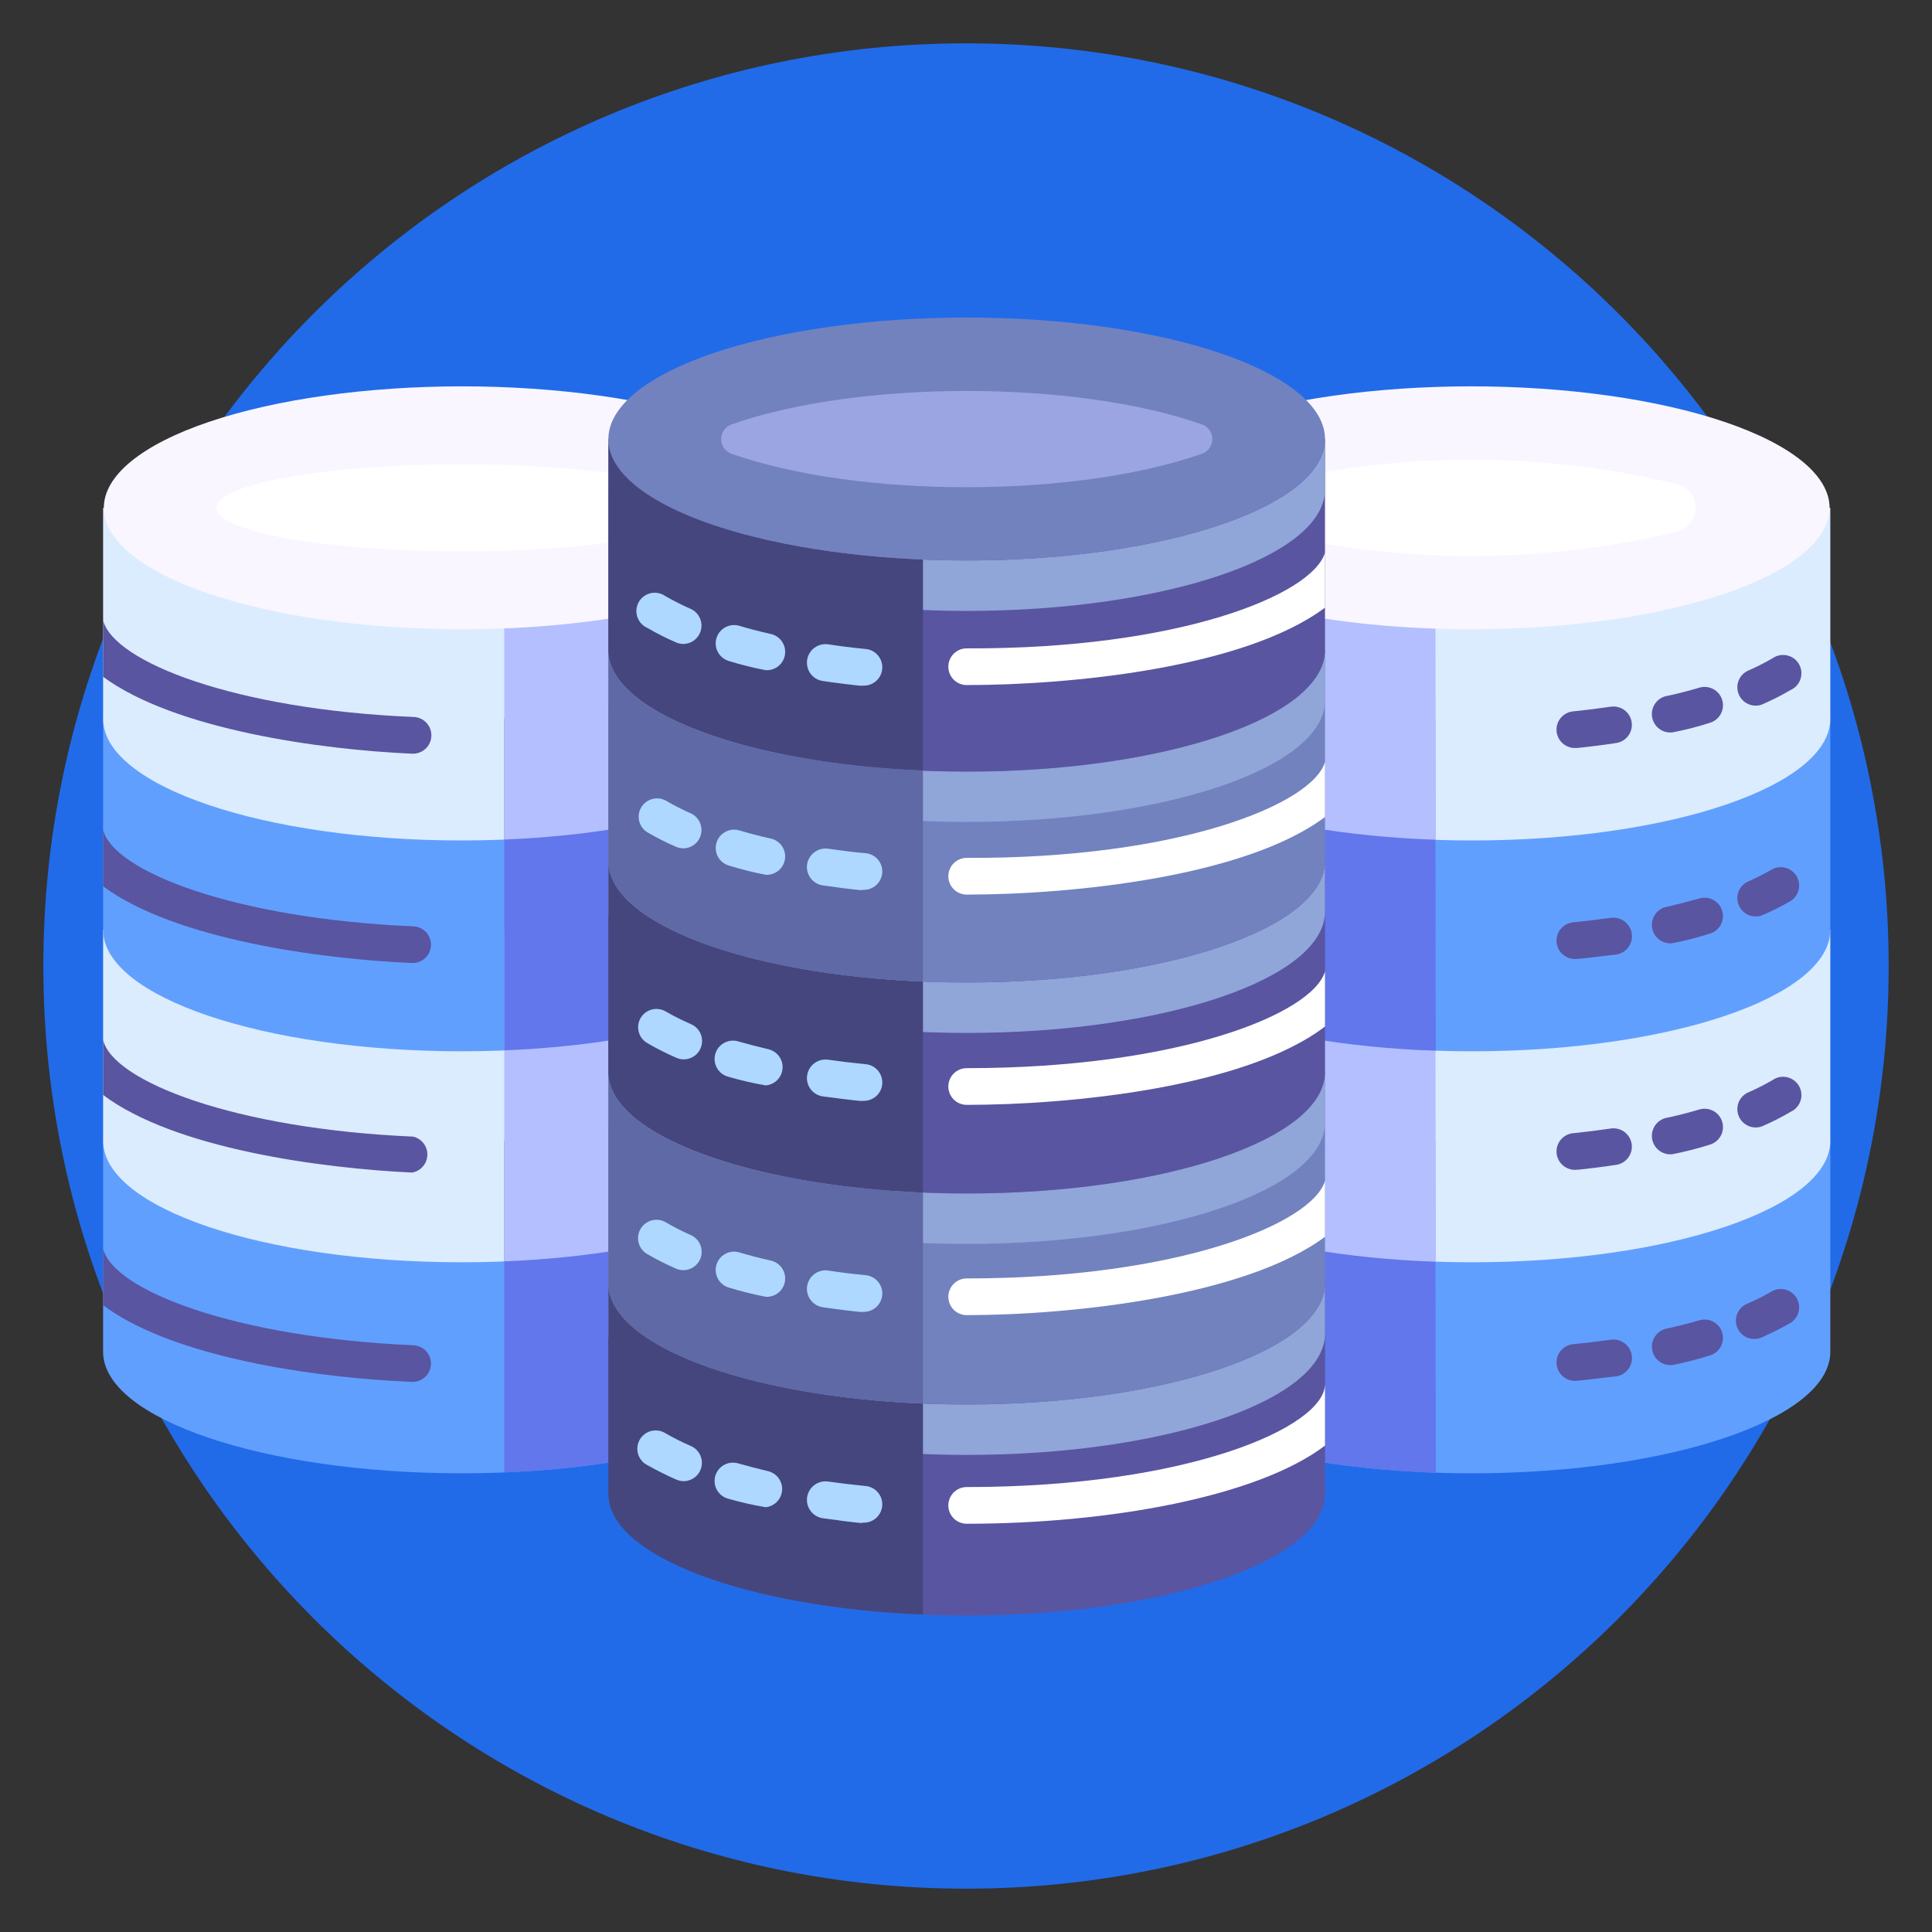 <svg xmlns="http://www.w3.org/2000/svg" xmlns:xlink="http://www.w3.org/1999/xlink" width="500" zoomAndPan="magnify" viewBox="0 0 375 375" height="500" preserveAspectRatio="xMidYMid meet" version="1.0"><rect x="0" y="0" width="375" height="375" fill="#333333" stroke="none"/><defs><clipPath id="94f77bd05d"><path d="M 8.41 8.41 L 366.59 8.41 L 366.59 366.59 L 8.41 366.59 Z M 8.41 8.41 " clip-rule="nonzero"/></clipPath><clipPath id="3a2436d6da"><path d="M 187.5 8.41 C 88.594 8.41 8.41 88.594 8.41 187.5 C 8.41 286.406 88.594 366.59 187.5 366.59 C 286.406 366.59 366.59 286.406 366.59 187.5 C 366.59 88.594 286.406 8.41 187.5 8.41 " clip-rule="nonzero"/></clipPath><clipPath id="d976448323"><path d="M 216 221 L 355.262 221 L 355.262 286 L 216 286 Z M 216 221 " clip-rule="nonzero"/></clipPath><clipPath id="e60c0a32db"><path d="M 216 180 L 355.262 180 L 355.262 246 L 216 246 Z M 216 180 " clip-rule="nonzero"/></clipPath><clipPath id="cb535a18b3"><path d="M 216 139 L 355.262 139 L 355.262 205 L 216 205 Z M 216 139 " clip-rule="nonzero"/></clipPath><clipPath id="79ee0a24d3"><path d="M 216 98 L 355.262 98 L 355.262 164 L 216 164 Z M 216 98 " clip-rule="nonzero"/></clipPath><clipPath id="ebccdaad6e"><path d="M 216 74 L 355.262 74 L 355.262 123 L 216 123 Z M 216 74 " clip-rule="nonzero"/></clipPath><clipPath id="52d67a52f2"><path d="M 20.012 221 L 160 221 L 160 286 L 20.012 286 Z M 20.012 221 " clip-rule="nonzero"/></clipPath><clipPath id="23d8f85092"><path d="M 20.012 180 L 160 180 L 160 246 L 20.012 246 Z M 20.012 180 " clip-rule="nonzero"/></clipPath><clipPath id="45a839d584"><path d="M 20.012 139 L 160 139 L 160 205 L 20.012 205 Z M 20.012 139 " clip-rule="nonzero"/></clipPath><clipPath id="e1310d88da"><path d="M 20.012 98 L 160 98 L 160 164 L 20.012 164 Z M 20.012 98 " clip-rule="nonzero"/></clipPath><clipPath id="470b3f66eb"><path d="M 20.012 74 L 160 74 L 160 123 L 20.012 123 Z M 20.012 74 " clip-rule="nonzero"/></clipPath><clipPath id="cda98cbdff"><path d="M 20.012 120 L 84 120 L 84 147 L 20.012 147 Z M 20.012 120 " clip-rule="nonzero"/></clipPath><clipPath id="2c795b6ca1"><path d="M 20.012 161 L 84 161 L 84 187 L 20.012 187 Z M 20.012 161 " clip-rule="nonzero"/></clipPath><clipPath id="ae8d58934d"><path d="M 20.012 201 L 83 201 L 83 228 L 20.012 228 Z M 20.012 201 " clip-rule="nonzero"/></clipPath><clipPath id="800ffef0c7"><path d="M 20.012 242 L 84 242 L 84 269 L 20.012 269 Z M 20.012 242 " clip-rule="nonzero"/></clipPath><clipPath id="133babc40b"><path d="M 118 249 L 258 249 L 258 313.797 L 118 313.797 Z M 118 249 " clip-rule="nonzero"/></clipPath><clipPath id="e3ed6f4e71"><path d="M 118 249 L 180 249 L 180 313.797 L 118 313.797 Z M 118 249 " clip-rule="nonzero"/></clipPath><clipPath id="cb2dd11836"><path d="M 118 61.047 L 258 61.047 L 258 109 L 118 109 Z M 118 61.047 " clip-rule="nonzero"/></clipPath></defs><g clip-path="url(#94f77bd05d)"><g clip-path="url(#3a2436d6da)"><path fill="#216be9" d="M 8.41 8.41 L 366.59 8.41 L 366.59 366.59 L 8.41 366.59 Z M 8.41 8.41 " fill-opacity="1" fill-rule="nonzero"/></g></g><g clip-path="url(#d976448323)"><path fill="#619fff" d="M 355.262 221.434 L 355.262 262.387 C 355.262 275.387 324.125 285.965 285.715 285.965 C 247.305 285.965 216.168 275.387 216.168 262.387 L 216.168 221.434 Z M 355.262 221.434 " fill-opacity="1" fill-rule="nonzero"/></g><g clip-path="url(#e60c0a32db)"><path fill="#dbecff" d="M 355.262 180.477 L 355.262 221.434 C 355.262 234.469 324.125 245.008 285.715 245.008 C 247.305 245.008 216.168 234.469 216.168 221.434 L 216.168 180.477 Z M 355.262 180.477 " fill-opacity="1" fill-rule="nonzero"/></g><g clip-path="url(#cb535a18b3)"><path fill="#619fff" d="M 355.262 139.52 L 355.262 180.477 C 355.262 193.512 324.125 204.055 285.715 204.055 C 247.305 204.055 216.168 193.512 216.168 180.477 L 216.168 139.52 Z M 355.262 139.52 " fill-opacity="1" fill-rule="nonzero"/></g><g clip-path="url(#79ee0a24d3)"><path fill="#dbecff" d="M 355.262 98.566 L 355.262 139.52 C 355.262 152.555 324.125 163.133 285.715 163.133 C 247.305 163.133 216.168 152.555 216.168 139.52 L 216.168 98.566 Z M 355.262 98.566 " fill-opacity="1" fill-rule="nonzero"/></g><path fill="#6177eb" d="M 278.582 221.434 L 216.168 221.434 L 216.168 262.387 C 216.168 274.602 243.594 284.645 278.691 285.855 Z M 278.582 221.434 " fill-opacity="1" fill-rule="nonzero"/><path fill="#b3bfff" d="M 278.582 180.477 L 216.168 180.477 L 216.168 221.434 C 216.168 233.648 243.594 243.691 278.691 244.902 Z M 278.582 180.477 " fill-opacity="1" fill-rule="nonzero"/><path fill="#6177eb" d="M 278.582 139.52 L 216.168 139.52 L 216.168 180.477 C 216.168 192.691 243.594 202.77 278.691 203.945 Z M 278.582 139.52 " fill-opacity="1" fill-rule="nonzero"/><path fill="#b3bfff" d="M 278.582 98.566 L 216.168 98.566 L 216.168 139.52 C 216.168 151.773 243.594 161.816 278.691 162.992 Z M 278.582 98.566 " fill-opacity="1" fill-rule="nonzero"/><g clip-path="url(#ebccdaad6e)"><path fill="#f9f6ff" d="M 355.121 98.566 C 355.121 99.34 355.008 100.109 354.785 100.875 C 354.562 101.645 354.227 102.406 353.781 103.164 C 353.34 103.922 352.785 104.672 352.125 105.41 C 351.465 106.148 350.695 106.875 349.824 107.59 C 348.953 108.301 347.98 109 346.906 109.68 C 345.832 110.359 344.664 111.023 343.398 111.664 C 342.133 112.305 340.777 112.926 339.332 113.523 C 337.887 114.121 336.359 114.691 334.75 115.238 C 333.141 115.781 331.453 116.301 329.691 116.789 C 327.934 117.281 326.105 117.738 324.211 118.168 C 322.316 118.598 320.367 118.996 318.355 119.359 C 316.348 119.723 314.293 120.051 312.188 120.348 C 310.082 120.645 307.941 120.902 305.762 121.125 C 303.582 121.352 301.375 121.539 299.141 121.688 C 296.906 121.84 294.656 121.953 292.391 122.027 C 290.121 122.105 287.852 122.141 285.574 122.141 C 283.297 122.141 281.023 122.105 278.758 122.027 C 276.488 121.953 274.238 121.84 272.004 121.688 C 269.77 121.539 267.562 121.352 265.383 121.125 C 263.203 120.902 261.062 120.645 258.957 120.348 C 256.855 120.051 254.797 119.723 252.789 119.359 C 250.781 118.996 248.828 118.598 246.934 118.168 C 245.039 117.738 243.215 117.281 241.453 116.789 C 239.691 116.301 238.008 115.781 236.395 115.238 C 234.785 114.691 233.258 114.121 231.812 113.523 C 230.367 112.926 229.012 112.305 227.746 111.664 C 226.48 111.023 225.312 110.359 224.238 109.68 C 223.164 109 222.191 108.301 221.32 107.59 C 220.449 106.875 219.684 106.148 219.02 105.41 C 218.359 104.672 217.809 103.922 217.363 103.164 C 216.918 102.406 216.586 101.645 216.359 100.875 C 216.137 100.109 216.027 99.34 216.027 98.566 C 216.027 97.793 216.137 97.023 216.359 96.254 C 216.586 95.488 216.918 94.723 217.363 93.965 C 217.809 93.211 218.359 92.461 219.02 91.723 C 219.684 90.984 220.449 90.258 221.32 89.543 C 222.191 88.832 223.164 88.133 224.238 87.453 C 225.312 86.77 226.48 86.109 227.746 85.469 C 229.012 84.824 230.367 84.207 231.812 83.609 C 233.258 83.012 234.785 82.441 236.395 81.895 C 238.008 81.348 239.691 80.832 241.453 80.34 C 243.215 79.852 245.039 79.391 246.934 78.965 C 248.828 78.535 250.781 78.137 252.789 77.773 C 254.797 77.41 256.855 77.078 258.957 76.785 C 261.062 76.488 263.203 76.23 265.383 76.004 C 267.562 75.781 269.77 75.594 272.004 75.441 C 274.238 75.293 276.488 75.18 278.758 75.102 C 281.023 75.027 283.297 74.988 285.574 74.988 C 287.852 74.988 290.121 75.027 292.391 75.102 C 294.656 75.18 296.906 75.293 299.141 75.441 C 301.375 75.594 303.582 75.781 305.762 76.004 C 307.941 76.23 310.082 76.488 312.188 76.785 C 314.293 77.078 316.348 77.41 318.355 77.773 C 320.367 78.137 322.316 78.535 324.211 78.965 C 326.105 79.391 327.934 79.852 329.691 80.34 C 331.453 80.832 333.141 81.348 334.75 81.895 C 336.359 82.441 337.887 83.012 339.332 83.609 C 340.777 84.207 342.133 84.824 343.398 85.469 C 344.664 86.109 345.832 86.77 346.906 87.453 C 347.98 88.133 348.953 88.832 349.824 89.543 C 350.695 90.258 351.465 90.984 352.125 91.723 C 352.785 92.461 353.34 93.211 353.781 93.965 C 354.227 94.723 354.562 95.488 354.785 96.254 C 355.008 97.023 355.121 97.793 355.121 98.566 Z M 355.121 98.566 " fill-opacity="1" fill-rule="nonzero"/></g><path fill="#ffffff" d="M 245.594 103.195 C 245.094 103.051 244.633 102.828 244.203 102.531 C 243.777 102.234 243.41 101.879 243.098 101.465 C 242.785 101.047 242.547 100.594 242.383 100.102 C 242.219 99.609 242.137 99.102 242.137 98.582 C 242.137 98.066 242.219 97.559 242.383 97.066 C 242.547 96.574 242.785 96.121 243.098 95.703 C 243.41 95.289 243.777 94.934 244.203 94.637 C 244.633 94.34 245.094 94.117 245.594 93.973 C 252.137 92.391 258.754 91.207 265.441 90.41 C 272.129 89.613 278.84 89.219 285.574 89.219 C 292.309 89.219 299.016 89.613 305.703 90.41 C 312.391 91.207 319.008 92.391 325.555 93.973 C 326.062 94.105 326.535 94.32 326.973 94.613 C 327.414 94.902 327.793 95.258 328.113 95.676 C 328.434 96.094 328.68 96.551 328.852 97.047 C 329.02 97.547 329.105 98.059 329.105 98.582 C 329.105 99.109 329.02 99.621 328.852 100.121 C 328.68 100.617 328.434 101.074 328.113 101.492 C 327.793 101.91 327.414 102.266 326.973 102.555 C 326.535 102.848 326.062 103.059 325.555 103.195 C 319.008 104.766 312.391 105.945 305.703 106.738 C 299.016 107.527 292.305 107.922 285.574 107.922 C 278.84 107.922 272.129 107.527 265.441 106.738 C 258.758 105.945 252.141 104.766 245.594 103.195 Z M 245.594 103.195 " fill-opacity="1" fill-rule="nonzero"/><path fill="#5955a1" d="M 339.105 130.262 C 340.781 129.535 342.41 128.715 343.992 127.805 C 344.195 127.656 344.41 127.535 344.637 127.434 C 344.863 127.332 345.102 127.254 345.344 127.203 C 345.59 127.148 345.836 127.125 346.086 127.125 C 346.332 127.125 346.582 127.148 346.824 127.199 C 347.07 127.25 347.305 127.328 347.535 127.43 C 347.762 127.527 347.977 127.652 348.18 127.797 C 348.383 127.945 348.566 128.109 348.734 128.293 C 348.902 128.48 349.047 128.68 349.172 128.895 C 349.297 129.109 349.398 129.336 349.477 129.574 C 349.555 129.809 349.609 130.051 349.637 130.301 C 349.66 130.547 349.664 130.797 349.637 131.043 C 349.613 131.289 349.562 131.535 349.484 131.77 C 349.41 132.008 349.309 132.234 349.188 132.449 C 349.062 132.668 348.918 132.867 348.75 133.055 C 348.586 133.242 348.402 133.406 348.199 133.555 C 348 133.703 347.785 133.828 347.559 133.93 C 345.738 134.996 343.859 135.945 341.922 136.777 C 341.5 136.922 341.062 136.984 340.617 136.961 C 340.168 136.941 339.742 136.84 339.332 136.656 C 338.922 136.477 338.562 136.227 338.246 135.91 C 337.934 135.59 337.688 135.227 337.508 134.816 C 337.332 134.406 337.234 133.977 337.219 133.531 C 337.203 133.082 337.27 132.648 337.418 132.227 C 337.566 131.805 337.785 131.426 338.078 131.086 C 338.367 130.746 338.711 130.473 339.105 130.262 Z M 339.105 130.262 " fill-opacity="1" fill-rule="nonzero"/><path fill="#5955a1" d="M 324.625 142.156 C 324.152 142.211 323.688 142.172 323.23 142.043 C 322.773 141.91 322.355 141.699 321.984 141.402 C 321.609 141.109 321.309 140.754 321.078 140.336 C 320.848 139.922 320.703 139.477 320.648 139.004 C 320.594 138.531 320.633 138.066 320.766 137.609 C 320.895 137.152 321.109 136.738 321.402 136.367 C 321.699 135.996 322.055 135.691 322.473 135.461 C 322.887 135.23 323.332 135.09 323.805 135.035 C 325.91 134.57 327.941 134.035 329.867 133.469 C 330.324 133.336 330.785 133.297 331.254 133.348 C 331.723 133.398 332.164 133.539 332.578 133.766 C 332.992 133.992 333.348 134.293 333.645 134.66 C 333.938 135.027 334.152 135.438 334.285 135.891 C 334.418 136.344 334.457 136.805 334.406 137.273 C 334.355 137.742 334.219 138.184 333.992 138.598 C 333.762 139.012 333.465 139.367 333.098 139.66 C 332.73 139.957 332.32 140.172 331.867 140.305 C 329.488 141.07 327.078 141.688 324.625 142.156 Z M 324.625 142.156 " fill-opacity="1" fill-rule="nonzero"/><path fill="#5955a1" d="M 305.867 145.184 C 305.395 145.207 304.934 145.141 304.488 144.98 C 304.043 144.82 303.645 144.586 303.293 144.266 C 302.941 143.949 302.664 143.578 302.461 143.148 C 302.258 142.723 302.145 142.273 302.121 141.801 C 302.098 141.328 302.164 140.871 302.324 140.426 C 302.484 139.98 302.723 139.582 303.039 139.23 C 303.359 138.879 303.73 138.602 304.16 138.402 C 304.586 138.199 305.035 138.086 305.508 138.062 C 307.898 137.812 310.219 137.527 312.641 137.172 C 313.113 137.102 313.578 137.121 314.043 137.238 C 314.504 137.352 314.926 137.551 315.309 137.836 C 315.691 138.121 316.004 138.469 316.246 138.879 C 316.488 139.285 316.641 139.727 316.707 140.199 C 316.773 140.664 316.75 141.129 316.629 141.586 C 316.512 142.043 316.312 142.461 316.027 142.836 C 315.742 143.215 315.398 143.523 314.988 143.762 C 314.582 144.004 314.145 144.156 313.676 144.223 C 312.465 144.438 306.723 145.184 305.867 145.184 Z M 305.867 145.184 " fill-opacity="1" fill-rule="nonzero"/><path fill="#5955a1" d="M 339.105 171.184 C 340.781 170.457 342.41 169.637 343.992 168.723 C 344.398 168.512 344.832 168.383 345.289 168.336 C 345.746 168.289 346.195 168.332 346.641 168.461 C 347.082 168.586 347.48 168.793 347.844 169.078 C 348.207 169.359 348.504 169.699 348.734 170.098 C 348.965 170.496 349.109 170.922 349.176 171.375 C 349.242 171.832 349.219 172.281 349.109 172.727 C 349 173.172 348.812 173.582 348.543 173.957 C 348.273 174.328 347.945 174.641 347.559 174.887 C 345.738 175.938 343.859 176.875 341.922 177.699 C 341.5 177.844 341.062 177.902 340.617 177.883 C 340.168 177.859 339.742 177.758 339.332 177.578 C 338.922 177.395 338.562 177.145 338.246 176.828 C 337.934 176.512 337.688 176.145 337.508 175.734 C 337.332 175.324 337.234 174.898 337.219 174.449 C 337.203 174.004 337.27 173.57 337.418 173.148 C 337.566 172.727 337.785 172.344 338.078 172.008 C 338.367 171.668 338.711 171.391 339.105 171.184 Z M 339.105 171.184 " fill-opacity="1" fill-rule="nonzero"/><path fill="#5955a1" d="M 324.625 183.078 C 324.152 183.133 323.688 183.094 323.23 182.961 C 322.773 182.832 322.355 182.617 321.984 182.324 C 321.609 182.027 321.309 181.672 321.078 181.258 C 320.848 180.84 320.703 180.398 320.648 179.926 C 320.594 179.453 320.633 178.988 320.766 178.531 C 320.895 178.074 321.109 177.66 321.402 177.285 C 321.699 176.914 322.055 176.613 322.473 176.383 C 322.887 176.152 323.332 176.008 323.805 175.953 C 325.91 175.457 327.941 174.922 329.867 174.387 C 330.324 174.254 330.785 174.215 331.254 174.27 C 331.723 174.32 332.164 174.461 332.578 174.688 C 332.992 174.914 333.348 175.211 333.645 175.578 C 333.938 175.945 334.152 176.355 334.285 176.809 C 334.418 177.262 334.457 177.723 334.406 178.191 C 334.355 178.664 334.219 179.105 333.992 179.516 C 333.762 179.93 333.465 180.285 333.098 180.582 C 332.73 180.879 332.32 181.094 331.867 181.227 C 329.488 181.977 327.074 182.594 324.625 183.078 Z M 324.625 183.078 " fill-opacity="1" fill-rule="nonzero"/><path fill="#5955a1" d="M 305.867 186.141 C 305.395 186.164 304.934 186.094 304.488 185.938 C 304.043 185.777 303.645 185.539 303.293 185.223 C 302.941 184.906 302.664 184.531 302.461 184.105 C 302.258 183.68 302.145 183.227 302.121 182.758 C 302.098 182.285 302.164 181.824 302.324 181.379 C 302.484 180.934 302.723 180.535 303.039 180.188 C 303.359 179.836 303.73 179.559 304.16 179.355 C 304.586 179.152 305.035 179.039 305.508 179.016 C 307.887 178.754 310.266 178.469 312.641 178.16 C 313.117 178.094 313.582 178.117 314.047 178.234 C 314.512 178.352 314.934 178.555 315.316 178.84 C 315.699 179.125 316.012 179.473 316.258 179.883 C 316.5 180.293 316.656 180.734 316.727 181.207 C 316.793 181.68 316.77 182.148 316.652 182.609 C 316.535 183.07 316.332 183.496 316.047 183.875 C 315.762 184.258 315.414 184.57 315.004 184.816 C 314.59 185.059 314.148 185.215 313.676 185.285 C 312.465 185.391 306.723 186.141 305.867 186.141 Z M 305.867 186.141 " fill-opacity="1" fill-rule="nonzero"/><path fill="#5955a1" d="M 339.105 212.137 C 340.781 211.41 342.41 210.594 343.992 209.68 C 344.195 209.535 344.41 209.41 344.637 209.309 C 344.863 209.207 345.102 209.129 345.344 209.078 C 345.59 209.027 345.836 209 346.086 209 C 346.332 209 346.582 209.023 346.824 209.074 C 347.07 209.125 347.305 209.203 347.535 209.305 C 347.762 209.406 347.977 209.527 348.18 209.676 C 348.383 209.82 348.566 209.984 348.734 210.172 C 348.902 210.355 349.047 210.555 349.172 210.77 C 349.297 210.984 349.398 211.211 349.477 211.449 C 349.555 211.684 349.609 211.926 349.637 212.176 C 349.66 212.422 349.664 212.672 349.637 212.918 C 349.613 213.168 349.562 213.41 349.484 213.645 C 349.41 213.883 349.309 214.109 349.188 214.328 C 349.062 214.543 348.918 214.742 348.75 214.93 C 348.586 215.117 348.402 215.281 348.199 215.43 C 348 215.578 347.785 215.703 347.559 215.805 C 345.742 216.879 343.863 217.828 341.922 218.656 C 341.5 218.797 341.062 218.859 340.617 218.836 C 340.168 218.816 339.742 218.715 339.332 218.535 C 338.922 218.352 338.562 218.102 338.246 217.785 C 337.934 217.465 337.688 217.102 337.508 216.691 C 337.332 216.281 337.234 215.852 337.219 215.406 C 337.203 214.961 337.27 214.523 337.418 214.102 C 337.566 213.68 337.785 213.301 338.078 212.961 C 338.367 212.621 338.711 212.348 339.105 212.137 Z M 339.105 212.137 " fill-opacity="1" fill-rule="nonzero"/><path fill="#5955a1" d="M 324.625 224.031 C 324.152 224.086 323.688 224.047 323.23 223.918 C 322.773 223.789 322.355 223.574 321.984 223.277 C 321.609 222.984 321.309 222.629 321.078 222.211 C 320.848 221.797 320.703 221.352 320.648 220.879 C 320.594 220.406 320.633 219.945 320.766 219.488 C 320.895 219.027 321.109 218.613 321.402 218.242 C 321.699 217.871 322.055 217.566 322.473 217.336 C 322.887 217.105 323.332 216.965 323.805 216.91 C 325.91 216.445 327.941 215.914 329.867 215.344 C 330.324 215.211 330.785 215.172 331.254 215.223 C 331.723 215.273 332.164 215.414 332.578 215.641 C 332.992 215.867 333.348 216.168 333.645 216.535 C 333.938 216.902 334.152 217.312 334.285 217.766 C 334.418 218.219 334.457 218.68 334.406 219.148 C 334.355 219.617 334.219 220.059 333.992 220.473 C 333.762 220.887 333.465 221.242 333.098 221.539 C 332.73 221.832 332.32 222.047 331.867 222.18 C 329.488 222.934 327.074 223.551 324.625 224.031 Z M 324.625 224.031 " fill-opacity="1" fill-rule="nonzero"/><path fill="#5955a1" d="M 305.867 227.059 C 305.395 227.082 304.934 227.016 304.488 226.855 C 304.043 226.699 303.645 226.461 303.293 226.141 C 302.941 225.824 302.664 225.453 302.461 225.027 C 302.258 224.598 302.145 224.148 302.121 223.676 C 302.098 223.203 302.164 222.746 302.324 222.301 C 302.484 221.855 302.723 221.457 303.039 221.105 C 303.359 220.754 303.73 220.477 304.16 220.277 C 304.586 220.074 305.035 219.961 305.508 219.938 C 307.898 219.688 310.219 219.402 312.641 219.047 C 313.113 218.977 313.578 218.996 314.043 219.113 C 314.504 219.227 314.926 219.43 315.309 219.711 C 315.691 219.996 316.004 220.344 316.246 220.754 C 316.488 221.164 316.641 221.602 316.707 222.074 C 316.773 222.543 316.75 223.004 316.629 223.461 C 316.512 223.918 316.312 224.336 316.027 224.711 C 315.742 225.09 315.398 225.398 314.988 225.637 C 314.582 225.879 314.145 226.031 313.676 226.098 C 312.465 226.312 306.723 227.059 305.867 227.059 Z M 305.867 227.059 " fill-opacity="1" fill-rule="nonzero"/><path fill="#5955a1" d="M 340.531 259.895 C 340.121 259.898 339.719 259.832 339.328 259.695 C 338.941 259.562 338.586 259.363 338.266 259.105 C 337.945 258.848 337.676 258.543 337.461 258.191 C 337.246 257.84 337.098 257.465 337.012 257.059 C 336.926 256.656 336.914 256.25 336.973 255.844 C 337.027 255.438 337.152 255.051 337.344 254.684 C 337.531 254.32 337.781 253.996 338.082 253.719 C 338.387 253.438 338.727 253.219 339.105 253.059 C 340.789 252.344 342.418 251.527 343.992 250.602 C 344.398 250.387 344.832 250.258 345.289 250.211 C 345.746 250.168 346.195 250.207 346.641 250.336 C 347.082 250.465 347.48 250.668 347.844 250.953 C 348.207 251.234 348.504 251.574 348.734 251.973 C 348.965 252.371 349.109 252.797 349.176 253.25 C 349.242 253.707 349.219 254.156 349.109 254.602 C 349 255.051 348.812 255.457 348.543 255.832 C 348.273 256.203 347.945 256.516 347.559 256.762 C 345.883 257.723 343.992 258.684 341.922 259.609 C 341.477 259.789 341.012 259.887 340.531 259.895 Z M 340.531 259.895 " fill-opacity="1" fill-rule="nonzero"/><path fill="#5955a1" d="M 324.625 264.953 C 324.152 265.004 323.688 264.965 323.23 264.836 C 322.773 264.703 322.359 264.492 321.988 264.195 C 321.617 263.898 321.312 263.547 321.082 263.129 C 320.852 262.715 320.711 262.27 320.656 261.801 C 320.602 261.328 320.641 260.863 320.77 260.406 C 320.902 259.949 321.113 259.535 321.41 259.164 C 321.703 258.793 322.059 258.488 322.473 258.258 C 322.891 258.027 323.332 257.883 323.805 257.828 C 325.91 257.332 327.941 256.832 329.867 256.262 C 330.324 256.133 330.785 256.09 331.254 256.145 C 331.723 256.195 332.164 256.336 332.578 256.562 C 332.992 256.789 333.348 257.086 333.645 257.453 C 333.938 257.824 334.152 258.234 334.285 258.688 C 334.418 259.137 334.457 259.598 334.406 260.07 C 334.355 260.539 334.219 260.98 333.992 261.395 C 333.762 261.809 333.465 262.16 333.098 262.457 C 332.73 262.754 332.32 262.969 331.867 263.102 C 329.488 263.852 327.074 264.469 324.625 264.953 Z M 324.625 264.953 " fill-opacity="1" fill-rule="nonzero"/><path fill="#5955a1" d="M 305.867 268.016 C 305.395 268.039 304.934 267.973 304.488 267.812 C 304.043 267.652 303.645 267.414 303.293 267.098 C 302.941 266.781 302.664 266.406 302.461 265.98 C 302.258 265.555 302.145 265.105 302.121 264.633 C 302.098 264.16 302.164 263.699 302.324 263.254 C 302.484 262.809 302.723 262.41 303.039 262.062 C 303.359 261.711 303.73 261.434 304.16 261.23 C 304.586 261.027 305.035 260.914 305.508 260.891 C 307.887 260.656 310.266 260.371 312.641 260.039 C 313.117 259.969 313.582 259.992 314.047 260.109 C 314.512 260.227 314.934 260.43 315.316 260.715 C 315.699 261 316.012 261.348 316.258 261.758 C 316.5 262.168 316.656 262.609 316.727 263.082 C 316.793 263.555 316.77 264.023 316.652 264.484 C 316.535 264.945 316.332 265.371 316.047 265.75 C 315.762 266.133 315.414 266.449 315.004 266.691 C 314.59 266.934 314.148 267.09 313.676 267.16 C 312.215 267.266 306.688 268.016 305.867 268.016 Z M 305.867 268.016 " fill-opacity="1" fill-rule="nonzero"/><g clip-path="url(#52d67a52f2)"><path fill="#619fff" d="M 159.105 221.434 L 159.105 262.387 C 159.105 275.387 127.969 285.965 89.594 285.965 C 51.219 285.965 20.012 275.387 20.012 262.387 L 20.012 221.434 Z M 159.105 221.434 " fill-opacity="1" fill-rule="nonzero"/></g><g clip-path="url(#23d8f85092)"><path fill="#dbecff" d="M 159.105 180.477 L 159.105 221.434 C 159.105 234.469 127.969 245.008 89.594 245.008 C 51.219 245.008 20.012 234.469 20.012 221.434 L 20.012 180.477 Z M 159.105 180.477 " fill-opacity="1" fill-rule="nonzero"/></g><g clip-path="url(#45a839d584)"><path fill="#619fff" d="M 159.105 139.52 L 159.105 180.477 C 159.105 193.512 127.969 204.055 89.594 204.055 C 51.219 204.055 20.012 193.512 20.012 180.477 L 20.012 139.52 Z M 159.105 139.52 " fill-opacity="1" fill-rule="nonzero"/></g><g clip-path="url(#e1310d88da)"><path fill="#dbecff" d="M 159.105 98.566 L 159.105 139.52 C 159.105 152.555 127.969 163.133 89.594 163.133 C 51.219 163.133 20.012 152.555 20.012 139.52 L 20.012 98.566 Z M 159.105 98.566 " fill-opacity="1" fill-rule="nonzero"/></g><path fill="#6177eb" d="M 97.867 221.434 L 97.867 285.785 C 132.391 284.398 159.105 274.461 159.105 262.387 L 159.105 221.434 Z M 97.867 221.434 " fill-opacity="1" fill-rule="nonzero"/><path fill="#b3bfff" d="M 97.867 180.477 L 97.867 244.832 C 132.391 243.441 159.105 233.543 159.105 221.434 L 159.105 180.477 Z M 97.867 180.477 " fill-opacity="1" fill-rule="nonzero"/><path fill="#6177eb" d="M 97.867 139.52 L 97.867 203.875 C 132.391 202.484 159.105 192.586 159.105 180.477 L 159.105 139.52 Z M 97.867 139.52 " fill-opacity="1" fill-rule="nonzero"/><path fill="#b3bfff" d="M 97.867 98.566 L 97.867 162.957 C 132.391 161.566 159.105 151.629 159.105 139.52 L 159.105 98.566 Z M 97.867 98.566 " fill-opacity="1" fill-rule="nonzero"/><g clip-path="url(#470b3f66eb)"><path fill="#f9f6ff" d="M 159.246 98.566 C 159.246 99.34 159.137 100.109 158.914 100.875 C 158.691 101.645 158.355 102.406 157.91 103.164 C 157.469 103.922 156.914 104.672 156.254 105.41 C 155.594 106.148 154.824 106.875 153.953 107.59 C 153.082 108.301 152.109 109 151.035 109.68 C 149.961 110.359 148.793 111.023 147.527 111.664 C 146.262 112.305 144.906 112.926 143.461 113.523 C 142.016 114.121 140.488 114.691 138.879 115.238 C 137.266 115.781 135.582 116.301 133.82 116.789 C 132.059 117.281 130.234 117.738 128.34 118.168 C 126.445 118.598 124.492 118.996 122.484 119.359 C 120.477 119.723 118.418 120.051 116.316 120.348 C 114.211 120.645 112.07 120.902 109.891 121.125 C 107.711 121.352 105.504 121.539 103.27 121.688 C 101.035 121.84 98.785 121.953 96.52 122.027 C 94.25 122.105 91.98 122.141 89.703 122.141 C 87.422 122.141 85.152 122.105 82.883 122.027 C 80.617 121.953 78.367 121.84 76.133 121.688 C 73.898 121.539 71.691 121.352 69.512 121.125 C 67.332 120.902 65.191 120.645 63.086 120.348 C 60.984 120.051 58.926 119.723 56.918 119.359 C 54.91 118.996 52.957 118.598 51.062 118.168 C 49.168 117.738 47.344 117.281 45.582 116.789 C 43.82 116.301 42.137 115.781 40.523 115.238 C 38.914 114.691 37.387 114.121 35.941 113.523 C 34.496 112.926 33.141 112.305 31.875 111.664 C 30.609 111.023 29.441 110.359 28.367 109.68 C 27.293 109 26.32 108.301 25.449 107.59 C 24.578 106.875 23.809 106.148 23.148 105.41 C 22.488 104.672 21.934 103.922 21.492 103.164 C 21.047 102.406 20.711 101.645 20.488 100.875 C 20.266 100.109 20.156 99.34 20.156 98.566 C 20.156 97.793 20.266 97.023 20.488 96.254 C 20.711 95.488 21.047 94.723 21.492 93.965 C 21.934 93.211 22.488 92.461 23.148 91.723 C 23.809 90.984 24.578 90.258 25.449 89.543 C 26.32 88.832 27.293 88.133 28.367 87.453 C 29.441 86.77 30.609 86.109 31.875 85.469 C 33.141 84.824 34.496 84.207 35.941 83.609 C 37.387 83.012 38.914 82.441 40.523 81.895 C 42.137 81.348 43.82 80.832 45.582 80.34 C 47.344 79.852 49.168 79.391 51.062 78.965 C 52.957 78.535 54.91 78.137 56.918 77.773 C 58.926 77.41 60.984 77.078 63.086 76.785 C 65.191 76.488 67.332 76.23 69.512 76.004 C 71.691 75.781 73.898 75.594 76.133 75.441 C 78.367 75.293 80.617 75.18 82.883 75.102 C 85.152 75.027 87.422 74.988 89.703 74.988 C 91.98 74.988 94.25 75.027 96.52 75.102 C 98.785 75.18 101.035 75.293 103.27 75.441 C 105.504 75.594 107.711 75.781 109.891 76.004 C 112.07 76.23 114.211 76.488 116.316 76.785 C 118.418 77.078 120.477 77.41 122.484 77.773 C 124.492 78.137 126.445 78.535 128.34 78.965 C 130.234 79.391 132.059 79.852 133.82 80.34 C 135.582 80.832 137.266 81.348 138.879 81.895 C 140.488 82.441 142.016 83.012 143.461 83.609 C 144.906 84.207 146.262 84.824 147.527 85.469 C 148.793 86.109 149.961 86.77 151.035 87.453 C 152.109 88.133 153.082 88.832 153.953 89.543 C 154.824 90.258 155.594 90.984 156.254 91.723 C 156.914 92.461 157.469 93.211 157.91 93.965 C 158.355 94.723 158.691 95.488 158.914 96.254 C 159.137 97.023 159.246 97.793 159.246 98.566 Z M 159.246 98.566 " fill-opacity="1" fill-rule="nonzero"/></g><path fill="#ffffff" d="M 137.387 98.566 C 137.387 98.844 137.309 99.117 137.156 99.395 C 137.004 99.668 136.773 99.941 136.469 100.211 C 136.164 100.484 135.785 100.75 135.332 101.016 C 134.879 101.281 134.352 101.539 133.754 101.797 C 133.156 102.051 132.492 102.301 131.754 102.543 C 131.02 102.789 130.215 103.023 129.348 103.254 C 128.48 103.484 127.551 103.707 126.562 103.922 C 125.57 104.133 124.523 104.34 123.418 104.535 C 122.316 104.73 121.16 104.914 119.953 105.09 C 118.746 105.266 117.492 105.43 116.191 105.582 C 114.895 105.738 113.555 105.879 112.18 106.008 C 110.801 106.141 109.391 106.258 107.949 106.363 C 106.508 106.469 105.039 106.562 103.543 106.645 C 102.047 106.723 100.535 106.789 99.004 106.844 C 97.473 106.898 95.93 106.938 94.375 106.965 C 92.82 106.992 91.262 107.008 89.703 107.008 C 88.141 107.008 86.582 106.992 85.027 106.965 C 83.473 106.938 81.93 106.898 80.398 106.844 C 78.867 106.789 77.355 106.723 75.859 106.645 C 74.363 106.562 72.895 106.469 71.453 106.363 C 70.012 106.258 68.602 106.141 67.223 106.008 C 65.848 105.879 64.508 105.738 63.211 105.582 C 61.91 105.43 60.656 105.266 59.449 105.09 C 58.242 104.914 57.086 104.73 55.984 104.535 C 54.879 104.34 53.832 104.133 52.84 103.922 C 51.852 103.707 50.922 103.484 50.055 103.254 C 49.188 103.023 48.383 102.789 47.648 102.543 C 46.91 102.301 46.246 102.051 45.648 101.797 C 45.051 101.539 44.523 101.281 44.07 101.016 C 43.617 100.75 43.238 100.484 42.934 100.211 C 42.629 99.941 42.398 99.668 42.246 99.395 C 42.094 99.117 42.016 98.844 42.016 98.566 C 42.016 98.289 42.094 98.012 42.246 97.738 C 42.398 97.465 42.629 97.191 42.934 96.918 C 43.238 96.648 43.617 96.379 44.07 96.117 C 44.523 95.852 45.051 95.59 45.648 95.336 C 46.246 95.082 46.91 94.832 47.648 94.586 C 48.383 94.344 49.188 94.105 50.055 93.875 C 50.922 93.648 51.852 93.426 52.84 93.211 C 53.832 92.996 54.879 92.793 55.984 92.598 C 57.086 92.402 58.242 92.215 59.449 92.043 C 60.656 91.867 61.91 91.703 63.211 91.547 C 64.508 91.395 65.848 91.254 67.223 91.121 C 68.602 90.992 70.012 90.875 71.453 90.77 C 72.895 90.664 74.363 90.57 75.859 90.488 C 77.355 90.41 78.867 90.34 80.398 90.289 C 81.93 90.234 83.473 90.191 85.027 90.168 C 86.582 90.141 88.141 90.125 89.703 90.125 C 91.262 90.125 92.82 90.141 94.375 90.168 C 95.93 90.191 97.473 90.234 99.004 90.289 C 100.535 90.34 102.047 90.41 103.543 90.488 C 105.039 90.57 106.508 90.664 107.949 90.77 C 109.391 90.875 110.801 90.992 112.18 91.121 C 113.555 91.254 114.895 91.395 116.191 91.547 C 117.492 91.703 118.746 91.867 119.953 92.043 C 121.16 92.215 122.316 92.402 123.418 92.598 C 124.523 92.793 125.57 92.996 126.562 93.211 C 127.551 93.426 128.48 93.648 129.348 93.875 C 130.215 94.105 131.02 94.344 131.754 94.586 C 132.492 94.832 133.156 95.082 133.754 95.336 C 134.352 95.59 134.879 95.852 135.332 96.117 C 135.785 96.379 136.164 96.648 136.469 96.918 C 136.773 97.191 137.004 97.465 137.156 97.738 C 137.309 98.012 137.387 98.289 137.387 98.566 Z M 137.387 98.566 " fill-opacity="1" fill-rule="nonzero"/><g clip-path="url(#cda98cbdff)"><path fill="#5955a1" d="M 80 146.289 C 62.488 145.539 33.992 141.656 20.012 131.367 L 20.012 120.398 C 22.043 128.48 45.727 137.742 80.32 139.164 C 80.793 139.188 81.246 139.297 81.676 139.496 C 82.102 139.699 82.477 139.973 82.797 140.32 C 83.117 140.672 83.355 141.066 83.516 141.512 C 83.68 141.957 83.75 142.414 83.727 142.887 C 83.707 143.359 83.594 143.809 83.395 144.238 C 83.195 144.664 82.918 145.039 82.57 145.359 C 82.219 145.676 81.824 145.918 81.379 146.078 C 80.934 146.238 80.473 146.309 80 146.289 Z M 80 146.289 " fill-opacity="1" fill-rule="nonzero"/></g><g clip-path="url(#2c795b6ca1)"><path fill="#5955a1" d="M 80 186.922 C 62.523 186.176 34.027 182.398 20.012 172.035 L 20.012 161.031 C 21.902 169.117 45.582 178.305 80.18 179.801 C 80.652 179.812 81.105 179.914 81.535 180.105 C 81.969 180.297 82.348 180.566 82.672 180.906 C 82.996 181.25 83.246 181.641 83.414 182.082 C 83.586 182.523 83.664 182.98 83.652 183.449 C 83.641 183.922 83.539 184.375 83.348 184.805 C 83.156 185.238 82.891 185.617 82.547 185.941 C 82.203 186.266 81.812 186.516 81.371 186.684 C 80.93 186.855 80.473 186.934 80 186.922 Z M 80 186.922 " fill-opacity="1" fill-rule="nonzero"/></g><g clip-path="url(#ae8d58934d)"><path fill="#5955a1" d="M 80 227.594 C 62.523 226.773 33.922 223 20.012 212.527 L 20.012 201.844 C 21.902 209.895 45.582 219.117 80.18 220.613 C 80.582 220.703 80.953 220.859 81.301 221.082 C 81.648 221.305 81.949 221.574 82.203 221.902 C 82.453 222.227 82.645 222.582 82.773 222.973 C 82.902 223.363 82.961 223.766 82.949 224.176 C 82.941 224.586 82.859 224.984 82.711 225.367 C 82.562 225.754 82.355 226.102 82.086 226.41 C 81.816 226.723 81.504 226.98 81.145 227.184 C 80.789 227.387 80.406 227.523 80 227.594 Z M 80 227.594 " fill-opacity="1" fill-rule="nonzero"/></g><g clip-path="url(#800ffef0c7)"><path fill="#5955a1" d="M 80 268.23 C 56.641 267.195 32.031 262.387 20.012 253.344 L 20.012 242.336 C 21.902 250.422 45.582 259.609 80.18 261.105 C 80.652 261.117 81.105 261.219 81.535 261.41 C 81.969 261.605 82.348 261.871 82.672 262.215 C 82.996 262.555 83.246 262.945 83.414 263.387 C 83.586 263.828 83.664 264.285 83.652 264.758 C 83.641 265.227 83.539 265.68 83.348 266.113 C 83.156 266.543 82.891 266.922 82.547 267.246 C 82.203 267.574 81.812 267.82 81.371 267.992 C 80.93 268.16 80.473 268.238 80 268.23 Z M 80 268.23 " fill-opacity="1" fill-rule="nonzero"/></g><g clip-path="url(#133babc40b)"><path fill="#5955a1" d="M 257.184 249.031 L 257.184 289.988 C 257.184 302.988 226.047 313.566 187.637 313.566 C 149.227 313.566 118.09 302.879 118.09 289.988 L 118.09 249.031 Z M 257.184 249.031 " fill-opacity="1" fill-rule="nonzero"/></g><path fill="#90a5d8" d="M 257.184 249.031 L 257.184 258.828 C 257.184 271.859 226.047 282.402 187.637 282.402 C 149.227 282.402 118.09 271.719 118.09 258.828 L 118.09 249.031 C 118.09 262.066 149.227 272.609 187.637 272.609 C 226.047 272.609 257.184 262.066 257.184 249.031 Z M 257.184 249.031 " fill-opacity="1" fill-rule="nonzero"/><g clip-path="url(#e3ed6f4e71)"><path fill="#45467e" d="M 179.148 272.43 L 179.148 313.387 C 144.84 311.961 118.09 302.027 118.09 289.988 L 118.09 249.031 C 118.09 261.105 144.73 271.008 179.148 272.43 Z M 179.148 272.43 " fill-opacity="1" fill-rule="nonzero"/></g><path fill="#7282bf" d="M 257.184 208.078 L 257.184 249.031 C 257.184 262.066 226.047 272.609 187.637 272.609 C 149.227 272.609 118.09 261.926 118.09 249.031 L 118.09 208.078 Z M 257.184 208.078 " fill-opacity="1" fill-rule="nonzero"/><path fill="#90a5d8" d="M 257.184 208.078 L 257.184 217.871 C 257.184 230.906 226.047 241.445 187.637 241.445 C 149.227 241.445 118.09 230.762 118.09 217.871 L 118.09 208.078 C 118.09 221.113 149.227 231.652 187.637 231.652 C 226.047 231.652 257.184 221.113 257.184 208.078 Z M 257.184 208.078 " fill-opacity="1" fill-rule="nonzero"/><path fill="#5955a1" d="M 257.184 167.121 L 257.184 208.078 C 257.184 221.113 226.047 231.652 187.637 231.652 C 149.227 231.652 118.09 220.969 118.09 208.078 L 118.09 167.121 Z M 257.184 167.121 " fill-opacity="1" fill-rule="nonzero"/><path fill="#90a5d8" d="M 257.184 167.121 L 257.184 176.914 C 257.184 189.949 226.047 200.492 187.637 200.492 C 149.227 200.492 118.09 189.809 118.09 176.914 L 118.09 167.121 C 118.09 180.156 149.227 190.699 187.637 190.699 C 226.047 190.699 257.184 180.156 257.184 167.121 Z M 257.184 167.121 " fill-opacity="1" fill-rule="nonzero"/><path fill="#45467e" d="M 179.148 190.52 L 179.148 231.477 C 144.84 230.051 118.09 220.113 118.09 208.078 L 118.09 167.121 C 118.09 179.195 144.73 189.094 179.148 190.52 Z M 179.148 190.52 " fill-opacity="1" fill-rule="nonzero"/><path fill="#7282bf" d="M 257.184 126.168 L 257.184 167.121 C 257.184 180.156 226.047 190.699 187.637 190.699 C 149.227 190.699 118.09 180.016 118.09 167.121 L 118.09 126.168 Z M 257.184 126.168 " fill-opacity="1" fill-rule="nonzero"/><path fill="#90a5d8" d="M 257.184 126.168 L 257.184 135.961 C 257.184 148.996 226.047 159.535 187.637 159.535 C 149.227 159.535 118.09 148.852 118.09 135.961 L 118.09 126.168 C 118.09 139.199 149.227 149.742 187.637 149.742 C 226.047 149.742 257.184 139.199 257.184 126.168 Z M 257.184 126.168 " fill-opacity="1" fill-rule="nonzero"/><path fill="#5955a1" d="M 257.184 85.211 L 257.184 126.168 C 257.184 139.199 226.047 149.777 187.637 149.777 C 149.227 149.777 118.09 139.094 118.09 126.168 L 118.09 85.211 Z M 257.184 85.211 " fill-opacity="1" fill-rule="nonzero"/><path fill="#90a5d8" d="M 257.184 85.211 L 257.184 95.004 C 257.184 108.039 226.047 118.582 187.637 118.582 C 149.227 118.582 118.09 107.898 118.09 95.004 L 118.09 85.211 C 118.09 98.246 149.227 108.785 187.637 108.785 C 226.047 108.785 257.184 98.246 257.184 85.211 Z M 257.184 85.211 " fill-opacity="1" fill-rule="nonzero"/><path fill="#45467e" d="M 179.148 108.609 L 179.148 149.562 C 144.84 148.141 118.09 138.203 118.09 126.168 L 118.09 85.211 C 118.09 97.285 144.73 107.184 179.148 108.609 Z M 179.148 108.609 " fill-opacity="1" fill-rule="nonzero"/><path fill="#5e69a6" d="M 179.148 149.562 L 179.148 190.52 C 144.84 189.094 118.09 179.16 118.09 167.121 L 118.09 126.168 C 118.09 138.238 144.73 148.141 179.148 149.562 Z M 179.148 149.562 " fill-opacity="1" fill-rule="nonzero"/><path fill="#5e69a6" d="M 179.148 231.477 L 179.148 272.43 C 144.84 271.008 118.09 261.07 118.09 249.031 L 118.09 208.078 C 118.09 220.148 144.73 230.051 179.148 231.477 Z M 179.148 231.477 " fill-opacity="1" fill-rule="nonzero"/><g clip-path="url(#cb2dd11836)"><path fill="#7282bf" d="M 257.184 85.211 C 257.184 85.984 257.07 86.754 256.848 87.523 C 256.625 88.289 256.293 89.055 255.848 89.809 C 255.402 90.566 254.852 91.316 254.188 92.055 C 253.527 92.793 252.762 93.52 251.891 94.234 C 251.02 94.945 250.047 95.645 248.973 96.324 C 247.898 97.004 246.727 97.668 245.461 98.309 C 244.199 98.949 242.844 99.57 241.398 100.168 C 239.953 100.766 238.426 101.336 236.812 101.883 C 235.203 102.426 233.52 102.945 231.758 103.434 C 229.996 103.926 228.168 104.383 226.273 104.812 C 224.383 105.242 222.43 105.641 220.422 106.004 C 218.414 106.367 216.355 106.695 214.25 106.992 C 212.148 107.289 210.004 107.547 207.824 107.773 C 205.645 107.996 203.438 108.184 201.203 108.332 C 198.973 108.484 196.719 108.598 194.453 108.672 C 192.188 108.75 189.914 108.785 187.637 108.785 C 185.359 108.785 183.086 108.75 180.82 108.672 C 178.555 108.598 176.305 108.484 174.07 108.332 C 171.836 108.184 169.629 107.996 167.449 107.773 C 165.27 107.547 163.129 107.289 161.023 106.992 C 158.918 106.695 156.863 106.367 154.852 106.004 C 152.844 105.641 150.895 105.242 149 104.812 C 147.105 104.383 145.277 103.926 143.516 103.434 C 141.758 102.945 140.07 102.426 138.461 101.883 C 136.848 101.336 135.32 100.766 133.875 100.168 C 132.434 99.57 131.078 98.949 129.812 98.309 C 128.547 97.668 127.375 97.004 126.301 96.324 C 125.23 95.645 124.258 94.945 123.383 94.234 C 122.512 93.52 121.746 92.793 121.086 92.055 C 120.426 91.316 119.871 90.566 119.426 89.809 C 118.98 89.055 118.648 88.289 118.426 87.523 C 118.203 86.754 118.09 85.984 118.09 85.211 C 118.09 84.438 118.203 83.668 118.426 82.898 C 118.648 82.133 118.98 81.367 119.426 80.609 C 119.871 79.855 120.426 79.105 121.086 78.367 C 121.746 77.629 122.512 76.902 123.383 76.188 C 124.258 75.477 125.23 74.777 126.301 74.098 C 127.375 73.418 128.547 72.754 129.812 72.113 C 131.078 71.469 132.434 70.852 133.875 70.254 C 135.32 69.656 136.848 69.086 138.461 68.539 C 140.07 67.992 141.758 67.477 143.516 66.984 C 145.277 66.496 147.105 66.035 149 65.609 C 150.895 65.18 152.844 64.781 154.852 64.418 C 156.863 64.055 158.918 63.727 161.023 63.43 C 163.129 63.133 165.27 62.875 167.449 62.648 C 169.629 62.426 171.836 62.238 174.07 62.086 C 176.305 61.938 178.555 61.824 180.82 61.75 C 183.086 61.672 185.359 61.633 187.637 61.633 C 189.914 61.633 192.188 61.672 194.453 61.75 C 196.719 61.824 198.973 61.938 201.203 62.086 C 203.438 62.238 205.645 62.426 207.824 62.648 C 210.004 62.875 212.148 63.133 214.25 63.43 C 216.355 63.727 218.414 64.055 220.422 64.418 C 222.43 64.781 224.383 65.18 226.273 65.609 C 228.168 66.035 229.996 66.496 231.758 66.984 C 233.52 67.477 235.203 67.992 236.812 68.539 C 238.426 69.086 239.953 69.656 241.398 70.254 C 242.844 70.852 244.199 71.469 245.461 72.113 C 246.727 72.754 247.898 73.418 248.973 74.098 C 250.047 74.777 251.02 75.477 251.891 76.188 C 252.762 76.902 253.527 77.629 254.188 78.367 C 254.852 79.105 255.402 79.855 255.848 80.609 C 256.293 81.367 256.625 82.133 256.848 82.898 C 257.07 83.668 257.184 84.438 257.184 85.211 Z M 257.184 85.211 " fill-opacity="1" fill-rule="nonzero"/></g><path fill="#9aa5e2" d="M 142.023 88.094 C 141.723 87.992 141.445 87.848 141.191 87.66 C 140.934 87.473 140.715 87.25 140.531 86.992 C 140.348 86.734 140.207 86.457 140.109 86.156 C 140.012 85.855 139.965 85.547 139.965 85.23 C 139.965 84.914 140.012 84.602 140.109 84.301 C 140.207 84 140.348 83.723 140.531 83.465 C 140.715 83.207 140.934 82.984 141.191 82.797 C 141.445 82.609 141.723 82.465 142.023 82.363 C 166.629 73.742 208.574 73.707 233.254 82.363 C 233.551 82.465 233.828 82.609 234.086 82.797 C 234.34 82.984 234.559 83.207 234.742 83.465 C 234.926 83.723 235.066 84 235.164 84.301 C 235.262 84.602 235.312 84.914 235.312 85.23 C 235.312 85.547 235.262 85.855 235.164 86.156 C 235.066 86.457 234.926 86.734 234.742 86.992 C 234.559 87.25 234.34 87.473 234.086 87.66 C 233.828 87.848 233.551 87.992 233.254 88.094 C 208.645 96.715 166.703 96.75 142.023 88.094 Z M 142.023 88.094 " fill-opacity="1" fill-rule="nonzero"/><path fill="#ffffff" d="M 257.184 107.254 L 257.184 117.941 C 241.457 129.691 207.68 132.969 187.637 132.969 C 187.164 132.969 186.711 132.879 186.273 132.699 C 185.836 132.516 185.449 132.258 185.113 131.926 C 184.781 131.59 184.523 131.207 184.344 130.77 C 184.16 130.332 184.07 129.879 184.07 129.406 C 184.07 128.934 184.16 128.48 184.344 128.043 C 184.523 127.609 184.781 127.223 185.113 126.891 C 185.449 126.555 185.836 126.297 186.273 126.117 C 186.711 125.938 187.164 125.848 187.637 125.848 C 228.758 126.023 254.758 115.48 257.184 107.254 Z M 257.184 107.254 " fill-opacity="1" fill-rule="nonzero"/><path fill="#ffffff" d="M 257.184 147.891 L 257.184 158.574 C 241.668 170.219 208 173.641 187.637 173.641 C 187.164 173.641 186.711 173.547 186.273 173.367 C 185.836 173.188 185.449 172.93 185.113 172.598 C 184.781 172.262 184.523 171.875 184.344 171.441 C 184.16 171.004 184.07 170.551 184.07 170.078 C 184.07 169.605 184.16 169.152 184.344 168.715 C 184.523 168.277 184.781 167.895 185.113 167.559 C 185.449 167.227 185.836 166.969 186.273 166.789 C 186.711 166.605 187.164 166.516 187.637 166.516 C 228.758 166.695 254.758 156.117 257.184 147.891 Z M 257.184 147.891 " fill-opacity="1" fill-rule="nonzero"/><path fill="#ffffff" d="M 257.184 188.562 L 257.184 199.246 C 241.633 211.105 207.68 214.453 187.637 214.453 C 187.164 214.453 186.711 214.363 186.273 214.18 C 185.836 214 185.449 213.742 185.113 213.41 C 184.781 213.074 184.523 212.691 184.344 212.254 C 184.16 211.816 184.07 211.363 184.07 210.891 C 184.07 210.418 184.16 209.965 184.344 209.527 C 184.523 209.09 184.781 208.707 185.113 208.371 C 185.449 208.039 185.836 207.781 186.273 207.602 C 186.711 207.418 187.164 207.328 187.637 207.328 C 228.758 207.328 254.758 196.789 257.184 188.562 Z M 257.184 188.562 " fill-opacity="1" fill-rule="nonzero"/><path fill="#ffffff" d="M 257.184 229.195 L 257.184 240.059 C 241.527 251.703 207.645 255.266 187.637 255.266 C 187.164 255.266 186.711 255.176 186.273 254.996 C 185.836 254.812 185.449 254.555 185.113 254.223 C 184.781 253.887 184.523 253.504 184.344 253.066 C 184.16 252.629 184.07 252.176 184.07 251.703 C 184.07 251.23 184.16 250.777 184.344 250.34 C 184.523 249.906 184.781 249.52 185.113 249.188 C 185.449 248.852 185.836 248.594 186.273 248.414 C 186.711 248.234 187.164 248.145 187.637 248.145 C 228.758 248.145 254.758 237.457 257.184 229.195 Z M 257.184 229.195 " fill-opacity="1" fill-rule="nonzero"/><path fill="#ffffff" d="M 257.184 268.621 L 257.184 280.586 C 244.129 290.523 215.242 295.758 187.637 295.758 C 187.164 295.758 186.711 295.668 186.273 295.488 C 185.836 295.305 185.449 295.047 185.113 294.715 C 184.781 294.379 184.523 293.996 184.344 293.559 C 184.16 293.121 184.07 292.668 184.07 292.195 C 184.07 291.723 184.16 291.27 184.344 290.832 C 184.523 290.398 184.781 290.012 185.113 289.68 C 185.449 289.344 185.836 289.086 186.273 288.906 C 186.711 288.727 187.164 288.637 187.637 288.637 C 230.719 288.637 257.184 276.953 257.184 268.621 Z M 257.184 268.621 " fill-opacity="1" fill-rule="nonzero"/><path fill="#aed8ff" d="M 132.676 164.664 C 132.184 164.656 131.711 164.562 131.25 164.379 C 129.312 163.543 127.438 162.594 125.617 161.531 C 125.227 161.285 124.898 160.973 124.633 160.602 C 124.363 160.227 124.176 159.82 124.066 159.371 C 123.957 158.926 123.934 158.477 124 158.02 C 124.062 157.566 124.211 157.141 124.441 156.742 C 124.672 156.344 124.969 156.004 125.328 155.723 C 125.691 155.438 126.094 155.234 126.535 155.105 C 126.977 154.977 127.426 154.938 127.883 154.98 C 128.344 155.027 128.773 155.156 129.184 155.371 C 130.762 156.293 132.391 157.125 134.066 157.863 C 134.438 158.027 134.766 158.25 135.059 158.531 C 135.348 158.809 135.586 159.129 135.77 159.488 C 135.953 159.848 136.07 160.227 136.125 160.625 C 136.18 161.023 136.168 161.422 136.086 161.816 C 136.004 162.211 135.863 162.582 135.656 162.93 C 135.449 163.273 135.191 163.578 134.879 163.836 C 134.57 164.094 134.227 164.293 133.848 164.438 C 133.473 164.578 133.082 164.656 132.676 164.664 Z M 132.676 164.664 " fill-opacity="1" fill-rule="nonzero"/><path fill="#aed8ff" d="M 148.621 169.793 C 146.211 169.328 143.832 168.734 141.488 168.012 C 141.031 167.879 140.621 167.664 140.254 167.371 C 139.887 167.074 139.59 166.719 139.359 166.305 C 139.133 165.891 138.996 165.449 138.945 164.98 C 138.895 164.512 138.934 164.051 139.066 163.598 C 139.199 163.145 139.41 162.734 139.707 162.367 C 140.004 161.996 140.359 161.699 140.773 161.473 C 141.188 161.246 141.629 161.105 142.098 161.055 C 142.566 161.004 143.031 161.043 143.484 161.176 C 145.41 161.746 147.406 162.277 149.512 162.742 C 149.957 162.828 150.367 162.992 150.75 163.234 C 151.133 163.477 151.457 163.781 151.723 164.148 C 151.988 164.516 152.176 164.918 152.289 165.355 C 152.402 165.793 152.43 166.234 152.371 166.684 C 152.316 167.133 152.18 167.555 151.961 167.953 C 151.742 168.348 151.461 168.691 151.109 168.98 C 150.762 169.27 150.375 169.48 149.941 169.621 C 149.512 169.762 149.07 169.82 148.621 169.793 Z M 148.621 169.793 " fill-opacity="1" fill-rule="nonzero"/><path fill="#aed8ff" d="M 167.344 172.785 C 166.488 172.785 161.102 172.07 159.711 171.859 C 159.238 171.789 158.797 171.633 158.387 171.391 C 157.977 171.145 157.625 170.832 157.34 170.449 C 157.055 170.066 156.852 169.645 156.734 169.184 C 156.617 168.719 156.594 168.254 156.66 167.781 C 156.73 167.309 156.887 166.867 157.133 166.457 C 157.375 166.047 157.688 165.699 158.074 165.414 C 158.457 165.129 158.879 164.926 159.34 164.809 C 159.805 164.691 160.273 164.668 160.746 164.734 C 163.027 165.055 165.348 165.375 167.879 165.59 C 168.352 165.617 168.801 165.73 169.23 165.938 C 169.656 166.141 170.027 166.418 170.344 166.773 C 170.66 167.125 170.895 167.523 171.051 167.969 C 171.211 168.418 171.273 168.875 171.25 169.348 C 171.223 169.82 171.109 170.27 170.902 170.695 C 170.699 171.121 170.418 171.492 170.066 171.809 C 169.711 172.125 169.312 172.359 168.867 172.516 C 168.418 172.672 167.961 172.738 167.488 172.715 Z M 167.344 172.785 " fill-opacity="1" fill-rule="nonzero"/><path fill="#aed8ff" d="M 132.676 205.621 C 132.18 205.613 131.703 205.504 131.25 205.301 C 129.312 204.465 127.438 203.516 125.617 202.449 C 125.211 202.211 124.867 201.906 124.582 201.531 C 124.297 201.16 124.098 200.746 123.977 200.293 C 123.855 199.84 123.828 199.379 123.887 198.914 C 123.949 198.449 124.098 198.016 124.332 197.605 C 124.57 197.199 124.879 196.852 125.254 196.562 C 125.633 196.277 126.051 196.074 126.508 195.953 C 126.965 195.832 127.43 195.805 127.898 195.871 C 128.371 195.934 128.809 196.086 129.219 196.324 C 130.801 197.238 132.43 198.055 134.105 198.781 C 134.484 198.945 134.824 199.164 135.129 199.441 C 135.43 199.723 135.676 200.047 135.867 200.41 C 136.059 200.773 136.184 201.16 136.238 201.57 C 136.297 201.977 136.281 202.383 136.199 202.785 C 136.113 203.188 135.965 203.566 135.75 203.918 C 135.535 204.27 135.266 204.574 134.945 204.832 C 134.625 205.09 134.27 205.285 133.879 205.422 C 133.492 205.559 133.09 205.625 132.676 205.621 Z M 132.676 205.621 " fill-opacity="1" fill-rule="nonzero"/><path fill="#aed8ff" d="M 148.621 210.676 C 146.137 210.246 143.691 209.676 141.273 208.969 C 140.816 208.836 140.406 208.621 140.035 208.328 C 139.668 208.031 139.367 207.676 139.141 207.262 C 138.914 206.848 138.773 206.406 138.723 205.938 C 138.672 205.465 138.711 205.004 138.844 204.551 C 138.977 204.098 139.191 203.688 139.488 203.316 C 139.785 202.949 140.141 202.652 140.555 202.426 C 140.969 202.195 141.414 202.059 141.883 202.008 C 142.352 201.957 142.816 201.996 143.27 202.129 C 145.195 202.664 147.191 203.199 149.297 203.695 C 149.699 203.809 150.074 203.988 150.414 204.23 C 150.754 204.473 151.043 204.77 151.281 205.113 C 151.516 205.457 151.688 205.832 151.793 206.238 C 151.895 206.645 151.93 207.055 151.887 207.469 C 151.848 207.887 151.738 208.285 151.555 208.66 C 151.375 209.039 151.137 209.375 150.836 209.668 C 150.539 209.961 150.199 210.195 149.816 210.367 C 149.438 210.539 149.039 210.645 148.621 210.676 Z M 148.621 210.676 " fill-opacity="1" fill-rule="nonzero"/><path fill="#aed8ff" d="M 167.344 213.703 C 166.488 213.703 161.102 212.992 159.711 212.812 C 159.238 212.746 158.797 212.59 158.387 212.344 C 157.977 212.102 157.625 211.789 157.34 211.406 C 157.055 211.023 156.852 210.602 156.734 210.137 C 156.617 209.676 156.594 209.207 156.66 208.734 C 156.73 208.266 156.887 207.824 157.133 207.414 C 157.375 207.004 157.688 206.656 158.074 206.371 C 158.457 206.082 158.879 205.883 159.34 205.766 C 159.805 205.648 160.273 205.621 160.746 205.691 C 163.027 206.012 165.348 206.297 167.879 206.547 C 168.352 206.57 168.801 206.688 169.23 206.891 C 169.656 207.098 170.027 207.375 170.344 207.727 C 170.66 208.078 170.895 208.48 171.051 208.926 C 171.211 209.371 171.273 209.832 171.25 210.305 C 171.223 210.777 171.109 211.227 170.902 211.652 C 170.699 212.078 170.418 212.449 170.066 212.766 C 169.711 213.078 169.312 213.316 168.867 213.473 C 168.418 213.629 167.961 213.695 167.488 213.668 Z M 167.344 213.703 " fill-opacity="1" fill-rule="nonzero"/><path fill="#aed8ff" d="M 132.676 124.992 C 132.184 124.996 131.707 124.898 131.25 124.707 C 129.312 123.871 127.438 122.922 125.617 121.855 C 125.387 121.754 125.176 121.629 124.973 121.48 C 124.773 121.336 124.59 121.168 124.422 120.98 C 124.258 120.797 124.113 120.594 123.988 120.379 C 123.863 120.16 123.766 119.934 123.688 119.699 C 123.613 119.461 123.562 119.219 123.535 118.969 C 123.512 118.723 123.512 118.473 123.539 118.227 C 123.566 117.98 123.617 117.738 123.695 117.5 C 123.773 117.262 123.875 117.039 124 116.82 C 124.125 116.605 124.273 116.406 124.441 116.223 C 124.609 116.035 124.793 115.871 124.996 115.727 C 125.199 115.578 125.414 115.457 125.641 115.355 C 125.867 115.254 126.105 115.18 126.348 115.125 C 126.594 115.074 126.84 115.051 127.09 115.051 C 127.34 115.051 127.586 115.078 127.828 115.129 C 128.074 115.18 128.309 115.258 128.539 115.359 C 128.766 115.461 128.98 115.586 129.184 115.73 C 130.645 116.551 132.285 117.406 134.066 118.188 C 134.438 118.355 134.766 118.578 135.059 118.855 C 135.348 119.137 135.586 119.453 135.77 119.812 C 135.953 120.172 136.07 120.551 136.125 120.953 C 136.18 121.352 136.168 121.75 136.086 122.145 C 136.004 122.539 135.863 122.91 135.656 123.254 C 135.449 123.602 135.191 123.902 134.879 124.164 C 134.57 124.422 134.227 124.621 133.848 124.762 C 133.473 124.906 133.082 124.98 132.676 124.992 Z M 132.676 124.992 " fill-opacity="1" fill-rule="nonzero"/><path fill="#aed8ff" d="M 148.621 130.082 C 146.211 129.621 143.832 129.027 141.488 128.305 C 141.031 128.172 140.621 127.957 140.254 127.66 C 139.883 127.367 139.586 127.012 139.359 126.598 C 139.129 126.184 138.992 125.742 138.941 125.27 C 138.887 124.801 138.93 124.34 139.062 123.887 C 139.195 123.434 139.406 123.023 139.703 122.656 C 140 122.285 140.355 121.988 140.77 121.762 C 141.184 121.535 141.629 121.395 142.098 121.344 C 142.566 121.293 143.031 121.332 143.484 121.465 C 145.41 122.035 147.406 122.57 149.512 123.031 C 149.957 123.117 150.367 123.281 150.75 123.527 C 151.133 123.77 151.457 124.074 151.723 124.438 C 151.988 124.805 152.176 125.207 152.289 125.645 C 152.402 126.082 152.43 126.527 152.371 126.977 C 152.316 127.422 152.18 127.848 151.961 128.242 C 151.742 128.641 151.461 128.98 151.109 129.27 C 150.762 129.559 150.375 129.773 149.941 129.914 C 149.512 130.055 149.07 130.109 148.621 130.082 Z M 148.621 130.082 " fill-opacity="1" fill-rule="nonzero"/><path fill="#aed8ff" d="M 167.344 133.109 C 166.488 133.109 161.102 132.398 159.711 132.184 C 159.238 132.117 158.797 131.961 158.387 131.715 C 157.977 131.473 157.625 131.16 157.34 130.777 C 157.055 130.395 156.852 129.973 156.734 129.508 C 156.617 129.047 156.594 128.578 156.66 128.105 C 156.73 127.637 156.887 127.195 157.133 126.785 C 157.375 126.375 157.688 126.027 158.074 125.742 C 158.457 125.453 158.879 125.254 159.34 125.137 C 159.805 125.02 160.273 124.992 160.746 125.062 C 163.027 125.418 165.348 125.703 167.879 125.953 C 168.352 125.98 168.801 126.094 169.23 126.297 C 169.656 126.504 170.027 126.781 170.344 127.133 C 170.66 127.488 170.895 127.887 171.051 128.332 C 171.211 128.777 171.273 129.238 171.25 129.711 C 171.223 130.184 171.109 130.633 170.902 131.059 C 170.699 131.484 170.418 131.855 170.066 132.172 C 169.711 132.484 169.312 132.723 168.867 132.879 C 168.418 133.035 167.961 133.102 167.488 133.074 Z M 167.344 133.109 " fill-opacity="1" fill-rule="nonzero"/><path fill="#aed8ff" d="M 132.676 246.539 C 132.184 246.543 131.707 246.449 131.25 246.254 C 129.316 245.414 127.441 244.465 125.617 243.406 C 125.207 243.168 124.859 242.859 124.57 242.484 C 124.285 242.109 124.078 241.691 123.961 241.234 C 123.84 240.773 123.812 240.312 123.875 239.844 C 123.941 239.375 124.094 238.934 124.332 238.527 C 124.57 238.117 124.879 237.77 125.254 237.484 C 125.633 237.195 126.051 236.992 126.508 236.875 C 126.965 236.754 127.43 236.727 127.898 236.789 C 128.371 236.855 128.809 237.004 129.219 237.246 C 130.797 238.168 132.426 239 134.105 239.738 C 134.473 239.906 134.805 240.129 135.094 240.41 C 135.387 240.688 135.625 241.012 135.809 241.371 C 135.992 241.73 136.109 242.113 136.16 242.512 C 136.215 242.914 136.199 243.312 136.117 243.711 C 136.035 244.105 135.887 244.477 135.68 244.82 C 135.469 245.168 135.207 245.469 134.895 245.727 C 134.582 245.984 134.234 246.184 133.855 246.32 C 133.477 246.461 133.082 246.535 132.676 246.539 Z M 132.676 246.539 " fill-opacity="1" fill-rule="nonzero"/><path fill="#aed8ff" d="M 148.621 251.703 C 146.211 251.242 143.832 250.648 141.488 249.922 C 141.031 249.793 140.621 249.578 140.25 249.281 C 139.883 248.988 139.582 248.633 139.355 248.219 C 139.129 247.805 138.988 247.359 138.938 246.891 C 138.883 246.422 138.926 245.961 139.059 245.508 C 139.191 245.051 139.406 244.641 139.699 244.273 C 139.996 243.902 140.352 243.605 140.77 243.379 C 141.184 243.152 141.625 243.012 142.098 242.961 C 142.566 242.91 143.031 242.953 143.484 243.086 C 145.41 243.656 147.406 244.191 149.512 244.652 C 149.957 244.738 150.367 244.902 150.75 245.145 C 151.133 245.391 151.457 245.691 151.723 246.059 C 151.988 246.426 152.176 246.828 152.289 247.266 C 152.402 247.703 152.43 248.148 152.371 248.594 C 152.316 249.043 152.18 249.465 151.961 249.863 C 151.742 250.258 151.461 250.602 151.109 250.891 C 150.762 251.18 150.375 251.395 149.941 251.535 C 149.512 251.676 149.07 251.73 148.621 251.703 Z M 148.621 251.703 " fill-opacity="1" fill-rule="nonzero"/><path fill="#aed8ff" d="M 167.344 254.66 C 166.488 254.66 161.102 253.949 159.711 253.734 C 159.238 253.664 158.797 253.508 158.387 253.266 C 157.977 253.02 157.625 252.707 157.34 252.324 C 157.055 251.941 156.852 251.52 156.734 251.059 C 156.617 250.598 156.594 250.129 156.66 249.656 C 156.73 249.184 156.887 248.742 157.133 248.332 C 157.375 247.922 157.688 247.574 158.074 247.289 C 158.457 247.004 158.879 246.801 159.34 246.684 C 159.805 246.566 160.273 246.543 160.746 246.609 C 163.027 246.969 165.348 247.254 167.879 247.5 C 168.352 247.527 168.801 247.645 169.23 247.848 C 169.656 248.051 170.027 248.332 170.344 248.684 C 170.66 249.035 170.895 249.434 171.051 249.883 C 171.211 250.328 171.273 250.785 171.25 251.258 C 171.223 251.73 171.109 252.18 170.902 252.605 C 170.699 253.031 170.418 253.402 170.066 253.719 C 169.711 254.035 169.312 254.27 168.867 254.43 C 168.418 254.586 167.961 254.648 167.488 254.625 Z M 167.344 254.66 " fill-opacity="1" fill-rule="nonzero"/><path fill="#aed8ff" d="M 132.676 287.496 C 132.18 287.488 131.703 287.383 131.25 287.176 C 129.219 286.285 127.328 285.324 125.617 284.363 C 125.402 284.25 125.203 284.117 125.016 283.969 C 124.828 283.816 124.66 283.648 124.508 283.461 C 124.355 283.273 124.223 283.074 124.113 282.863 C 124 282.652 123.91 282.43 123.844 282.199 C 123.777 281.969 123.734 281.734 123.715 281.492 C 123.695 281.254 123.699 281.016 123.73 280.777 C 123.758 280.539 123.809 280.305 123.887 280.078 C 123.961 279.848 124.062 279.633 124.18 279.422 C 124.301 279.215 124.441 279.023 124.602 278.844 C 124.762 278.664 124.938 278.5 125.129 278.355 C 125.32 278.211 125.527 278.09 125.742 277.988 C 125.961 277.883 126.188 277.805 126.422 277.746 C 126.652 277.691 126.891 277.656 127.133 277.648 C 127.371 277.637 127.609 277.652 127.848 277.691 C 128.086 277.73 128.316 277.793 128.539 277.879 C 128.766 277.965 128.98 278.07 129.184 278.199 C 130.766 279.113 132.395 279.93 134.066 280.656 C 134.445 280.82 134.785 281.039 135.09 281.316 C 135.391 281.594 135.637 281.914 135.828 282.277 C 136.02 282.641 136.145 283.023 136.203 283.43 C 136.258 283.836 136.246 284.242 136.164 284.645 C 136.082 285.047 135.938 285.422 135.727 285.773 C 135.512 286.125 135.246 286.43 134.93 286.691 C 134.613 286.949 134.262 287.148 133.875 287.285 C 133.488 287.426 133.09 287.496 132.676 287.496 Z M 132.676 287.496 " fill-opacity="1" fill-rule="nonzero"/><path fill="#aed8ff" d="M 148.621 292.551 C 146.141 292.133 143.691 291.574 141.273 290.879 C 140.816 290.746 140.406 290.535 140.035 290.238 C 139.668 289.941 139.367 289.586 139.141 289.172 C 138.914 288.758 138.773 288.316 138.723 287.848 C 138.672 287.379 138.711 286.914 138.844 286.461 C 138.977 286.008 139.191 285.598 139.488 285.227 C 139.785 284.859 140.141 284.562 140.555 284.336 C 140.969 284.109 141.414 283.969 141.883 283.918 C 142.352 283.867 142.816 283.906 143.27 284.039 C 145.195 284.574 147.191 285.109 149.297 285.609 C 149.691 285.73 150.051 285.914 150.379 286.156 C 150.707 286.402 150.988 286.695 151.215 287.039 C 151.441 287.379 151.605 287.75 151.707 288.148 C 151.805 288.547 151.836 288.949 151.797 289.355 C 151.754 289.766 151.648 290.152 151.473 290.527 C 151.297 290.898 151.066 291.227 150.777 291.52 C 150.488 291.809 150.156 292.043 149.789 292.223 C 149.418 292.398 149.027 292.508 148.621 292.551 Z M 148.621 292.551 " fill-opacity="1" fill-rule="nonzero"/><path fill="#aed8ff" d="M 167.344 295.617 C 166.488 295.617 161.102 294.902 159.711 294.688 C 159.238 294.621 158.797 294.465 158.387 294.223 C 157.977 293.977 157.625 293.664 157.34 293.281 C 157.055 292.898 156.852 292.477 156.734 292.016 C 156.617 291.551 156.594 291.082 156.66 290.613 C 156.73 290.141 156.887 289.699 157.133 289.289 C 157.375 288.879 157.688 288.531 158.074 288.246 C 158.457 287.961 158.879 287.758 159.34 287.641 C 159.805 287.523 160.273 287.5 160.746 287.566 C 163.027 287.887 165.348 288.172 167.879 288.422 C 168.352 288.449 168.801 288.562 169.227 288.77 C 169.652 288.973 170.023 289.254 170.34 289.605 C 170.652 289.957 170.891 290.355 171.047 290.801 C 171.203 291.246 171.27 291.707 171.242 292.18 C 171.215 292.648 171.102 293.098 170.898 293.523 C 170.691 293.949 170.414 294.32 170.062 294.637 C 169.711 294.953 169.309 295.188 168.863 295.348 C 168.418 295.504 167.957 295.57 167.488 295.543 Z M 167.344 295.617 " fill-opacity="1" fill-rule="nonzero"/></svg>